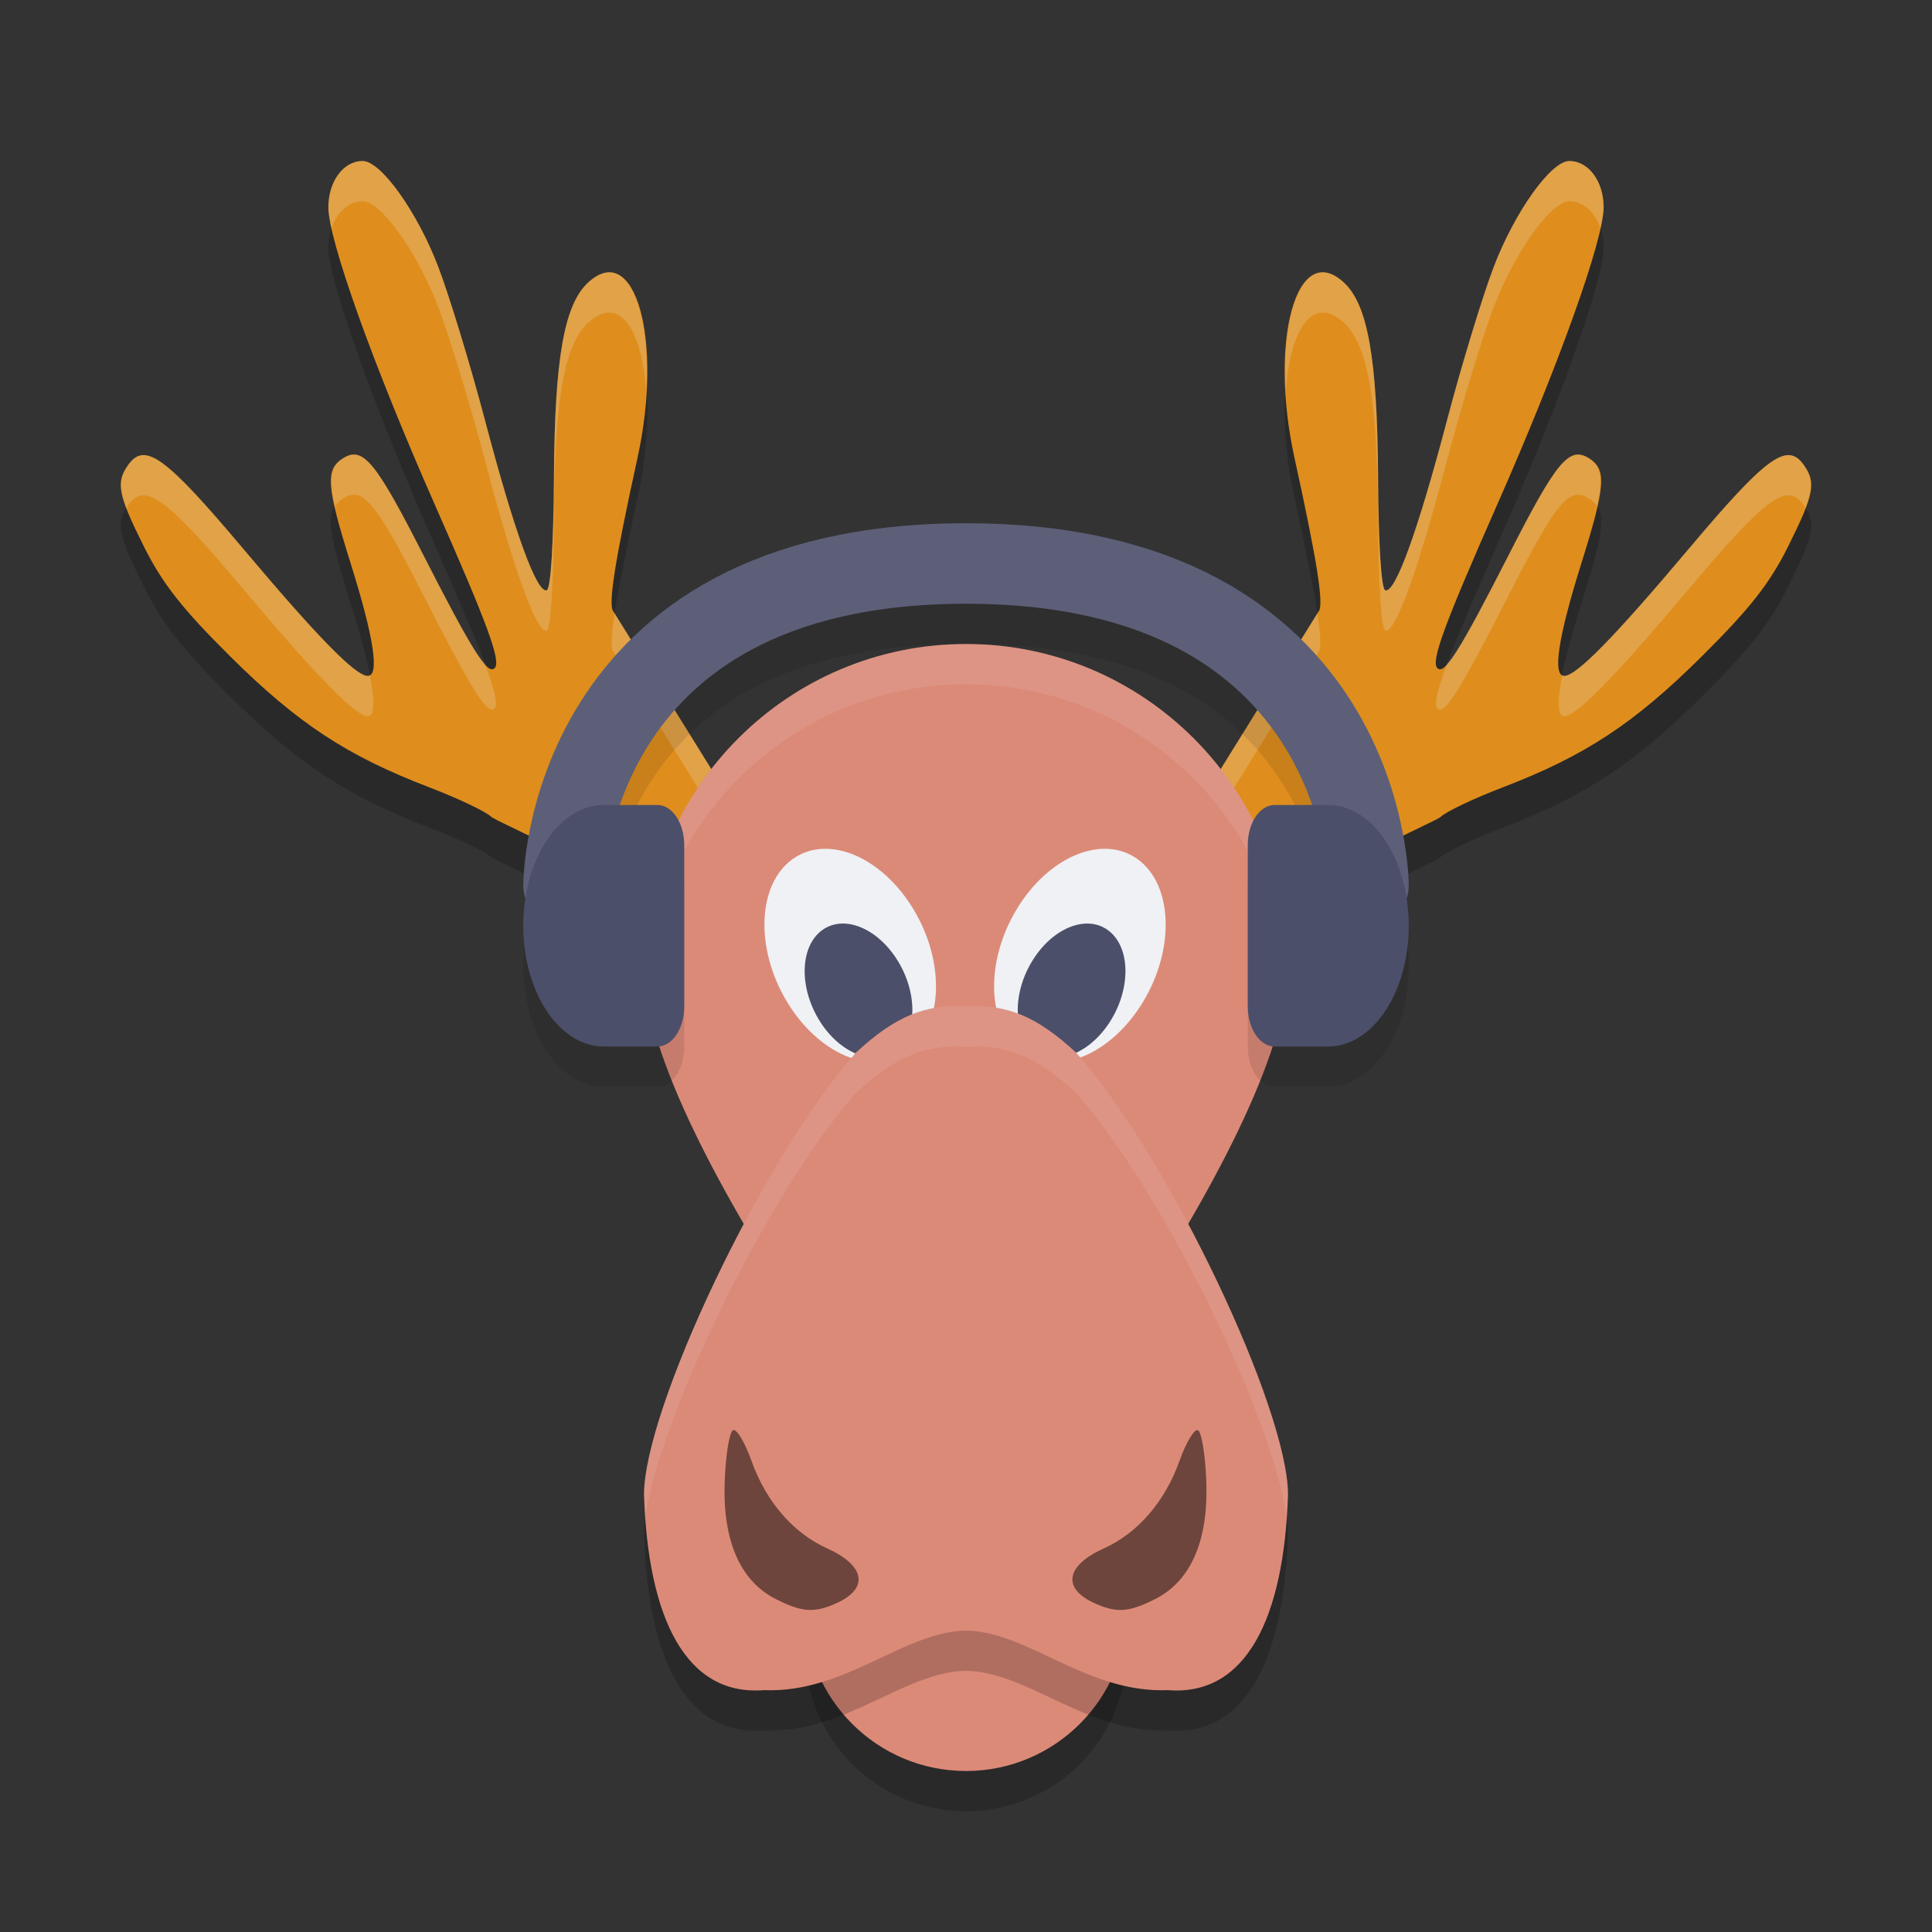 <svg xmlns="http://www.w3.org/2000/svg" width="48" height="48" version="1.1">
 <rect width="100%" height="100%" fill="#333333" stroke="none"/>
 <path style="opacity:0.2" d="m 9.01,5 c -0.477,0 -0.852,0.505 -0.852,1.15 0,0.804 1.112,3.913 2.629,7.352 1.349,3.058 1.67,3.936 1.5,4.1 -0.178,0.171 -0.551,-0.424 -1.779,-2.832 -1.182,-2.317 -1.494,-2.692 -1.984,-2.385 -0.447,0.28 -0.417,0.681 0.195,2.635 0.571,1.822 0.715,2.773 0.418,2.773 -0.302,0 -1.241,-0.958 -3.084,-3.146 -1.929,-2.291 -2.446,-2.673 -2.857,-2.109 -0.326,0.446 -0.275,0.726 0.377,2.035 0.459,0.922 0.951,1.548 2.146,2.734 1.681,1.668 2.899,2.471 4.949,3.256 0.713,0.273 1.404,0.602 1.537,0.73 0.145,0.141 3.434,1.508 4.615,2.707 h 1.713 c -0.001,-0.03 0.027,-0.026 0.074,0 H 19 v -1.754 l -3.756,-6.049 c -0.144,-0.144 0.02,-1.201 0.596,-3.828 0.64,-2.92 -0.056,-5.411 -1.219,-4.359 -0.603,0.546 -0.841,1.883 -0.859,4.844 -0.01,1.675 -0.079,2.776 -0.178,2.811 -0.246,0.085 -0.805,-1.454 -1.531,-4.211 C 11.692,10.086 11.17,8.367 10.891,7.635 10.369,6.265 9.466,5 9.01,5 Z M 38.99,5 c -0.456,0 -1.359,1.265 -1.881,2.635 -0.279,0.733 -0.802,2.451 -1.162,3.818 -0.726,2.757 -1.285,4.296 -1.531,4.211 -0.099,-0.034 -0.168,-1.136 -0.178,-2.811 -0.018,-2.961 -0.256,-4.298 -0.859,-4.844 -1.162,-1.052 -1.859,1.439 -1.219,4.359 0.576,2.628 0.74,3.684 0.596,3.828 L 29,22.246 V 24 h 0.393 c 0.048,-0.026 0.075,-0.03 0.074,0 h 1.713 c 1.181,-1.199 4.47,-2.566 4.615,-2.707 0.133,-0.129 0.825,-0.458 1.537,-0.73 2.05,-0.785 3.269,-1.588 4.949,-3.256 1.195,-1.186 1.687,-1.812 2.146,-2.734 0.652,-1.309 0.703,-1.589 0.377,-2.035 -0.412,-0.563 -0.929,-0.181 -2.857,2.109 -1.843,2.189 -2.782,3.146 -3.084,3.146 -0.297,0 -0.153,-0.952 0.418,-2.773 0.613,-1.954 0.642,-2.355 0.195,-2.635 -0.49,-0.307 -0.803,0.068 -1.984,2.385 -1.228,2.408 -1.602,3.003 -1.779,2.832 -0.17,-0.164 0.151,-1.041 1.5,-4.1 C 38.73,10.063 39.842,6.955 39.842,6.15 39.842,5.505 39.467,5 38.99,5 Z"/>
 <circle style="opacity:0.2" cx="24" cy="41" r="4"/>
 <path style="fill:#df8e1d" d="m 38.99,4 c 0.477,0 0.852,0.505 0.852,1.15 0,0.804 -1.112,3.913 -2.629,7.352 -1.349,3.058 -1.67,3.936 -1.5,4.1 0.178,0.171 0.551,-0.424 1.779,-2.832 1.182,-2.317 1.494,-2.692 1.984,-2.385 0.447,0.28 0.417,0.681 -0.195,2.635 -0.571,1.822 -0.715,2.773 -0.418,2.773 0.302,0 1.241,-0.958 3.084,-3.146 1.929,-2.291 2.446,-2.673 2.857,-2.109 0.326,0.446 0.275,0.726 -0.377,2.035 -0.459,0.922 -0.951,1.548 -2.146,2.734 -1.681,1.668 -2.899,2.471 -4.949,3.256 -0.713,0.273 -1.404,0.602 -1.537,0.73 C 35.65,20.434 32.361,21.801 31.18,23 h -1.713 c 0.001,-0.03 -0.027,-0.026 -0.074,0 H 29 v -1.754 l 3.756,-6.049 c 0.144,-0.144 -0.02,-1.201 -0.596,-3.828 -0.64,-2.92 0.056,-5.411 1.219,-4.359 0.603,0.546 0.841,1.883 0.859,4.844 0.01,1.675 0.079,2.776 0.178,2.811 0.246,0.085 0.805,-1.454 1.531,-4.211 0.36,-1.368 0.883,-3.086 1.162,-3.818 C 37.631,5.265 38.534,4 38.99,4 Z"/>
 <circle style="fill:#dc8a78" cx="24" cy="40" r="4"/>
 <path style="fill:#df8e1d" d="M 9.01 4 C 8.533 4 8.158 4.505 8.158 5.15 C 8.158 5.955 9.27 9.063 10.787 12.502 C 12.136 15.56 12.457 16.438 12.287 16.602 C 12.11 16.773 11.736 16.178 10.508 13.77 C 9.326 11.453 9.014 11.077 8.523 11.385 C 8.077 11.665 8.106 12.065 8.719 14.02 C 9.29 15.841 9.434 16.793 9.137 16.793 C 8.835 16.793 7.896 15.835 6.053 13.646 C 4.124 11.356 3.607 10.974 3.195 11.537 C 2.869 11.983 2.92 12.264 3.572 13.572 C 4.032 14.494 4.523 15.12 5.719 16.307 C 7.399 17.975 8.618 18.777 10.668 19.562 C 11.38 19.835 12.072 20.164 12.205 20.293 C 12.35 20.434 15.639 21.801 16.82 23 L 18.533 23 C 18.532 22.97 18.56 22.974 18.607 23 L 19 23 L 19 21.246 L 15.244 15.197 C 15.1 15.053 15.264 13.997 15.84 11.369 C 16.48 8.449 15.784 5.958 14.621 7.01 C 14.018 7.556 13.78 8.893 13.762 11.854 C 13.752 13.528 13.682 14.63 13.584 14.664 C 13.338 14.749 12.779 13.21 12.053 10.453 C 11.692 9.086 11.17 7.367 10.891 6.635 C 10.369 5.265 9.466 4 9.01 4 z"/>
 <path style="fill:#eff1f5;opacity:0.2" d="M 9.01 4 C 8.533 4 8.158 4.505 8.158 5.15 C 8.158 5.271 8.191 5.457 8.238 5.674 C 8.371 5.275 8.661 5 9.01 5 C 9.466 5 10.369 6.265 10.891 7.635 C 11.17 8.367 11.692 10.086 12.053 11.453 C 12.779 14.21 13.338 15.749 13.584 15.664 C 13.682 15.63 13.752 14.528 13.762 12.854 C 13.78 9.893 14.018 8.556 14.621 8.01 C 15.398 7.307 15.954 8.202 16.055 9.734 C 16.174 7.619 15.555 6.164 14.621 7.01 C 14.018 7.556 13.78 8.893 13.762 11.854 C 13.752 13.528 13.682 14.63 13.584 14.664 C 13.338 14.749 12.779 13.21 12.053 10.453 C 11.692 9.086 11.17 7.367 10.891 6.635 C 10.369 5.265 9.466 4 9.01 4 z M 38.99 4 C 38.534 4 37.631 5.265 37.109 6.635 C 36.83 7.367 36.308 9.086 35.947 10.453 C 35.221 13.21 34.662 14.749 34.416 14.664 C 34.318 14.63 34.248 13.528 34.238 11.854 C 34.22 8.893 33.982 7.556 33.379 7.01 C 32.445 6.164 31.826 7.619 31.945 9.734 C 32.046 8.202 32.602 7.307 33.379 8.01 C 33.982 8.556 34.22 9.893 34.238 12.854 C 34.248 14.528 34.318 15.63 34.416 15.664 C 34.662 15.749 35.221 14.21 35.947 11.453 C 36.308 10.086 36.83 8.367 37.109 7.635 C 37.631 6.265 38.534 5 38.99 5 C 39.339 5 39.629 5.275 39.762 5.674 C 39.809 5.457 39.842 5.271 39.842 5.15 C 39.842 4.505 39.467 4 38.99 4 z M 8.875 11.303 C 8.758 11.275 8.646 11.308 8.523 11.385 C 8.225 11.572 8.161 11.856 8.32 12.58 C 8.371 12.504 8.435 12.44 8.523 12.385 C 9.014 12.077 9.326 12.453 10.508 14.77 C 11.736 17.178 12.11 17.773 12.287 17.602 C 12.376 17.516 12.303 17.175 12.045 16.486 C 11.797 16.219 11.368 15.456 10.508 13.77 C 9.622 12.032 9.225 11.387 8.875 11.303 z M 39.125 11.303 C 38.775 11.387 38.378 12.032 37.492 13.77 C 36.632 15.456 36.203 16.219 35.955 16.486 C 35.697 17.175 35.624 17.516 35.713 17.602 C 35.89 17.773 36.264 17.178 37.492 14.77 C 38.674 12.453 38.986 12.077 39.477 12.385 C 39.565 12.44 39.629 12.504 39.68 12.58 C 39.839 11.856 39.775 11.572 39.477 11.385 C 39.354 11.308 39.242 11.275 39.125 11.303 z M 3.545 11.307 C 3.408 11.314 3.298 11.396 3.195 11.537 C 2.972 11.843 2.946 12.093 3.148 12.627 C 3.167 12.597 3.173 12.568 3.195 12.537 C 3.607 11.974 4.124 12.356 6.053 14.646 C 7.896 16.835 8.835 17.793 9.137 17.793 C 9.313 17.793 9.316 17.42 9.186 16.77 C 9.17 16.778 9.157 16.793 9.137 16.793 C 8.835 16.793 7.896 15.835 6.053 13.646 C 4.606 11.929 3.954 11.284 3.545 11.307 z M 44.455 11.307 C 44.046 11.284 43.394 11.929 41.947 13.646 C 40.104 15.835 39.165 16.793 38.863 16.793 C 38.843 16.793 38.83 16.778 38.814 16.77 C 38.684 17.42 38.687 17.793 38.863 17.793 C 39.165 17.793 40.104 16.835 41.947 14.646 C 43.876 12.356 44.393 11.974 44.805 12.537 C 44.827 12.568 44.833 12.597 44.852 12.627 C 45.054 12.093 45.028 11.843 44.805 11.537 C 44.702 11.396 44.592 11.314 44.455 11.307 z M 15.27 15.238 C 15.179 15.828 15.173 16.126 15.244 16.197 L 19 22.246 L 19 21.246 L 15.27 15.238 z M 32.73 15.238 L 29 21.246 L 29 22.246 L 32.756 16.197 C 32.827 16.126 32.821 15.828 32.73 15.238 z"/>
 <path style="fill:#dc8a78" d="m 32,24 c 0,4.418 -8,14.4 -8,14.4 0,0 -8,-9.982 -8,-14.4 0,-4.418 3.582,-8 8,-8 4.418,0 8,3.582 8,8 z"/>
 <path style="opacity:0.1;fill:#eff1f5" d="M 24 16 C 19.582 16 16 19.582 16 24 C 16 24.103 16.025 24.223 16.033 24.332 C 16.373 20.227 19.807 17 24 17 C 28.193 17 31.627 20.227 31.967 24.332 C 31.975 24.223 32 24.103 32 24 C 32 19.582 28.418 16 24 16 z"/>
 <g transform="matrix(-1,0,0,1,47.953,0)">
  <ellipse id="ellipse911" style="fill:#eff1f5" cx="5.86" cy="31.772" rx="1.947" ry="2.791" transform="matrix(0.807,-0.59,0.516,0.856,0,0)"/>
  <ellipse id="ellipse913" style="fill:#4c4f69" cx="5.586" cy="32.6" rx="1.222" ry="1.752" transform="matrix(0.807,-0.59,0.516,0.856,0,0)"/>
 </g>
 <ellipse style="fill:#eff1f5" cx="5.86" cy="31.772" rx="1.947" ry="2.791" transform="matrix(0.807,-0.59,0.516,0.856,0,0)"/>
 <ellipse id="ellipse909" style="fill:#4c4f69" cx="5.586" cy="32.6" rx="1.222" ry="1.752" transform="matrix(0.807,-0.59,0.516,0.856,0,0)"/>
 <path style="opacity:0.2" d="m 24,26.01 c -0.997,-0.07 -1.756,0.232 -2.74,1.148 C 18.944,29.774 16,36.014 16,38.136 c 0.1,3.047 1.028,5.012 2.984,4.855 C 21,43.071 22.434,41.544 24,41.51 c 1.566,0.034 3,1.561 5.016,1.481 C 30.972,43.148 31.9,41.183 32,38.136 32,36.014 29.056,29.774 26.74,27.158 25.756,26.242 24.997,25.94 24,26.01 Z"/>
 <path style="fill:#dc8a78" d="m 24,25.01 c -0.997,-0.07 -1.756,0.232 -2.74,1.148 C 18.944,28.774 16,35.014 16,37.136 c 0.1,3.047 1.028,5.012 2.984,4.855 C 21,42.071 22.434,40.544 24,40.51 c 1.566,0.034 3,1.561 5.016,1.481 C 30.972,42.148 31.9,40.183 32,37.136 32,35.014 29.056,28.774 26.74,26.158 25.756,25.242 24.997,24.94 24,25.01 Z"/>
 <path style="opacity:0.5" d="m 19.275,39.729 c -0.892,-0.453 -1.327,-1.46 -1.27,-2.939 0.026,-0.663 0.12,-1.229 0.211,-1.259 0.09,-0.03 0.294,0.312 0.453,0.759 0.36,1.014 1.035,1.797 1.875,2.176 0.95,0.428 1.052,0.994 0.244,1.362 -0.552,0.252 -0.861,0.231 -1.513,-0.1 z"/>
 <path style="opacity:0.5" d="m 28.7,39.729 c 0.892,-0.453 1.327,-1.46 1.27,-2.939 -0.026,-0.663 -0.12,-1.229 -0.211,-1.259 -0.09,-0.03 -0.294,0.312 -0.453,0.759 -0.36,1.014 -1.035,1.797 -1.875,2.176 -0.95,0.428 -1.052,0.994 -0.244,1.362 0.552,0.252 0.861,0.231 1.513,-0.1 z"/>
 <path style="opacity:0.1" d="m 24,14 c -5.267,0 -8.189,2.217 -9.598,4.471 C 12.994,20.725 13,23 13,23 a 1,1 0 0 0 0.053,0.332 C 13.02,23.547 13,23.77 13,24 c 0,1.657 0.895,3 2,3 h 0.666 0.668 C 16.703,27 17,26.554 17,26 v -2 -2 c 0,-0.554 -0.297,-1 -0.666,-1 h -0.668 -0.258 c 0.161,-0.465 0.37,-0.959 0.689,-1.471 C 17.189,17.783 19.267,16 24,16 c 4.733,0 6.811,1.783 7.902,3.529 0.32,0.512 0.529,1.006 0.689,1.471 H 32.334 31.666 C 31.297,21 31,21.446 31,22 v 2 2 c 0,0.554 0.297,1 0.666,1 H 32.334 33 c 1.105,0 2,-1.343 2,-3 0,-0.229 -0.02,-0.451 -0.053,-0.666 A 1,1 0 0 0 35,23 c 0,0 0.006,-2.275 -1.402,-4.529 C 32.189,16.217 29.267,14 24,14 Z"/>
 <path style="fill:none;stroke:#5c5f77;stroke-width:2;stroke-linecap:round;stroke-linejoin:round" d="m 14,22 c 0,0 0,-8 10,-8 10,0 10,8 10,8"/>
 <path style="fill:#4c4f69" d="m 15,20 c -1.105,0 -2,1.343 -2,3 0,1.657 0.895,3 2,3 h 0.667 0.667 C 16.703,26 17,25.554 17,25 v -2 -2 c 0,-0.554 -0.297,-1 -0.667,-1 h -0.667 z"/>
 <path style="fill:#4c4f69" d="m 33,20 c 1.105,0 2,1.343 2,3 0,1.657 -0.895,3 -2,3 H 32.333 31.667 C 31.297,26 31,25.554 31,25 v -2 -2 c 0,-0.554 0.297,-1 0.667,-1 h 0.667 z"/>
 <path style="opacity:0.1;fill:#eff1f5" d="M 24 25.01 C 23.003 24.94 22.244 25.242 21.26 26.158 C 18.944 28.775 16 35.015 16 37.137 C 16.006 37.323 16.025 37.492 16.037 37.67 C 16.381 35.216 19.094 29.604 21.26 27.158 C 22.244 26.242 23.003 25.94 24 26.01 C 24.997 25.94 25.756 26.242 26.74 27.158 C 28.906 29.604 31.619 35.216 31.963 37.67 C 31.975 37.492 31.994 37.323 32 37.137 C 32 35.015 29.056 28.775 26.74 26.158 C 25.756 25.242 24.997 24.94 24 25.01 z"/>
</svg>
